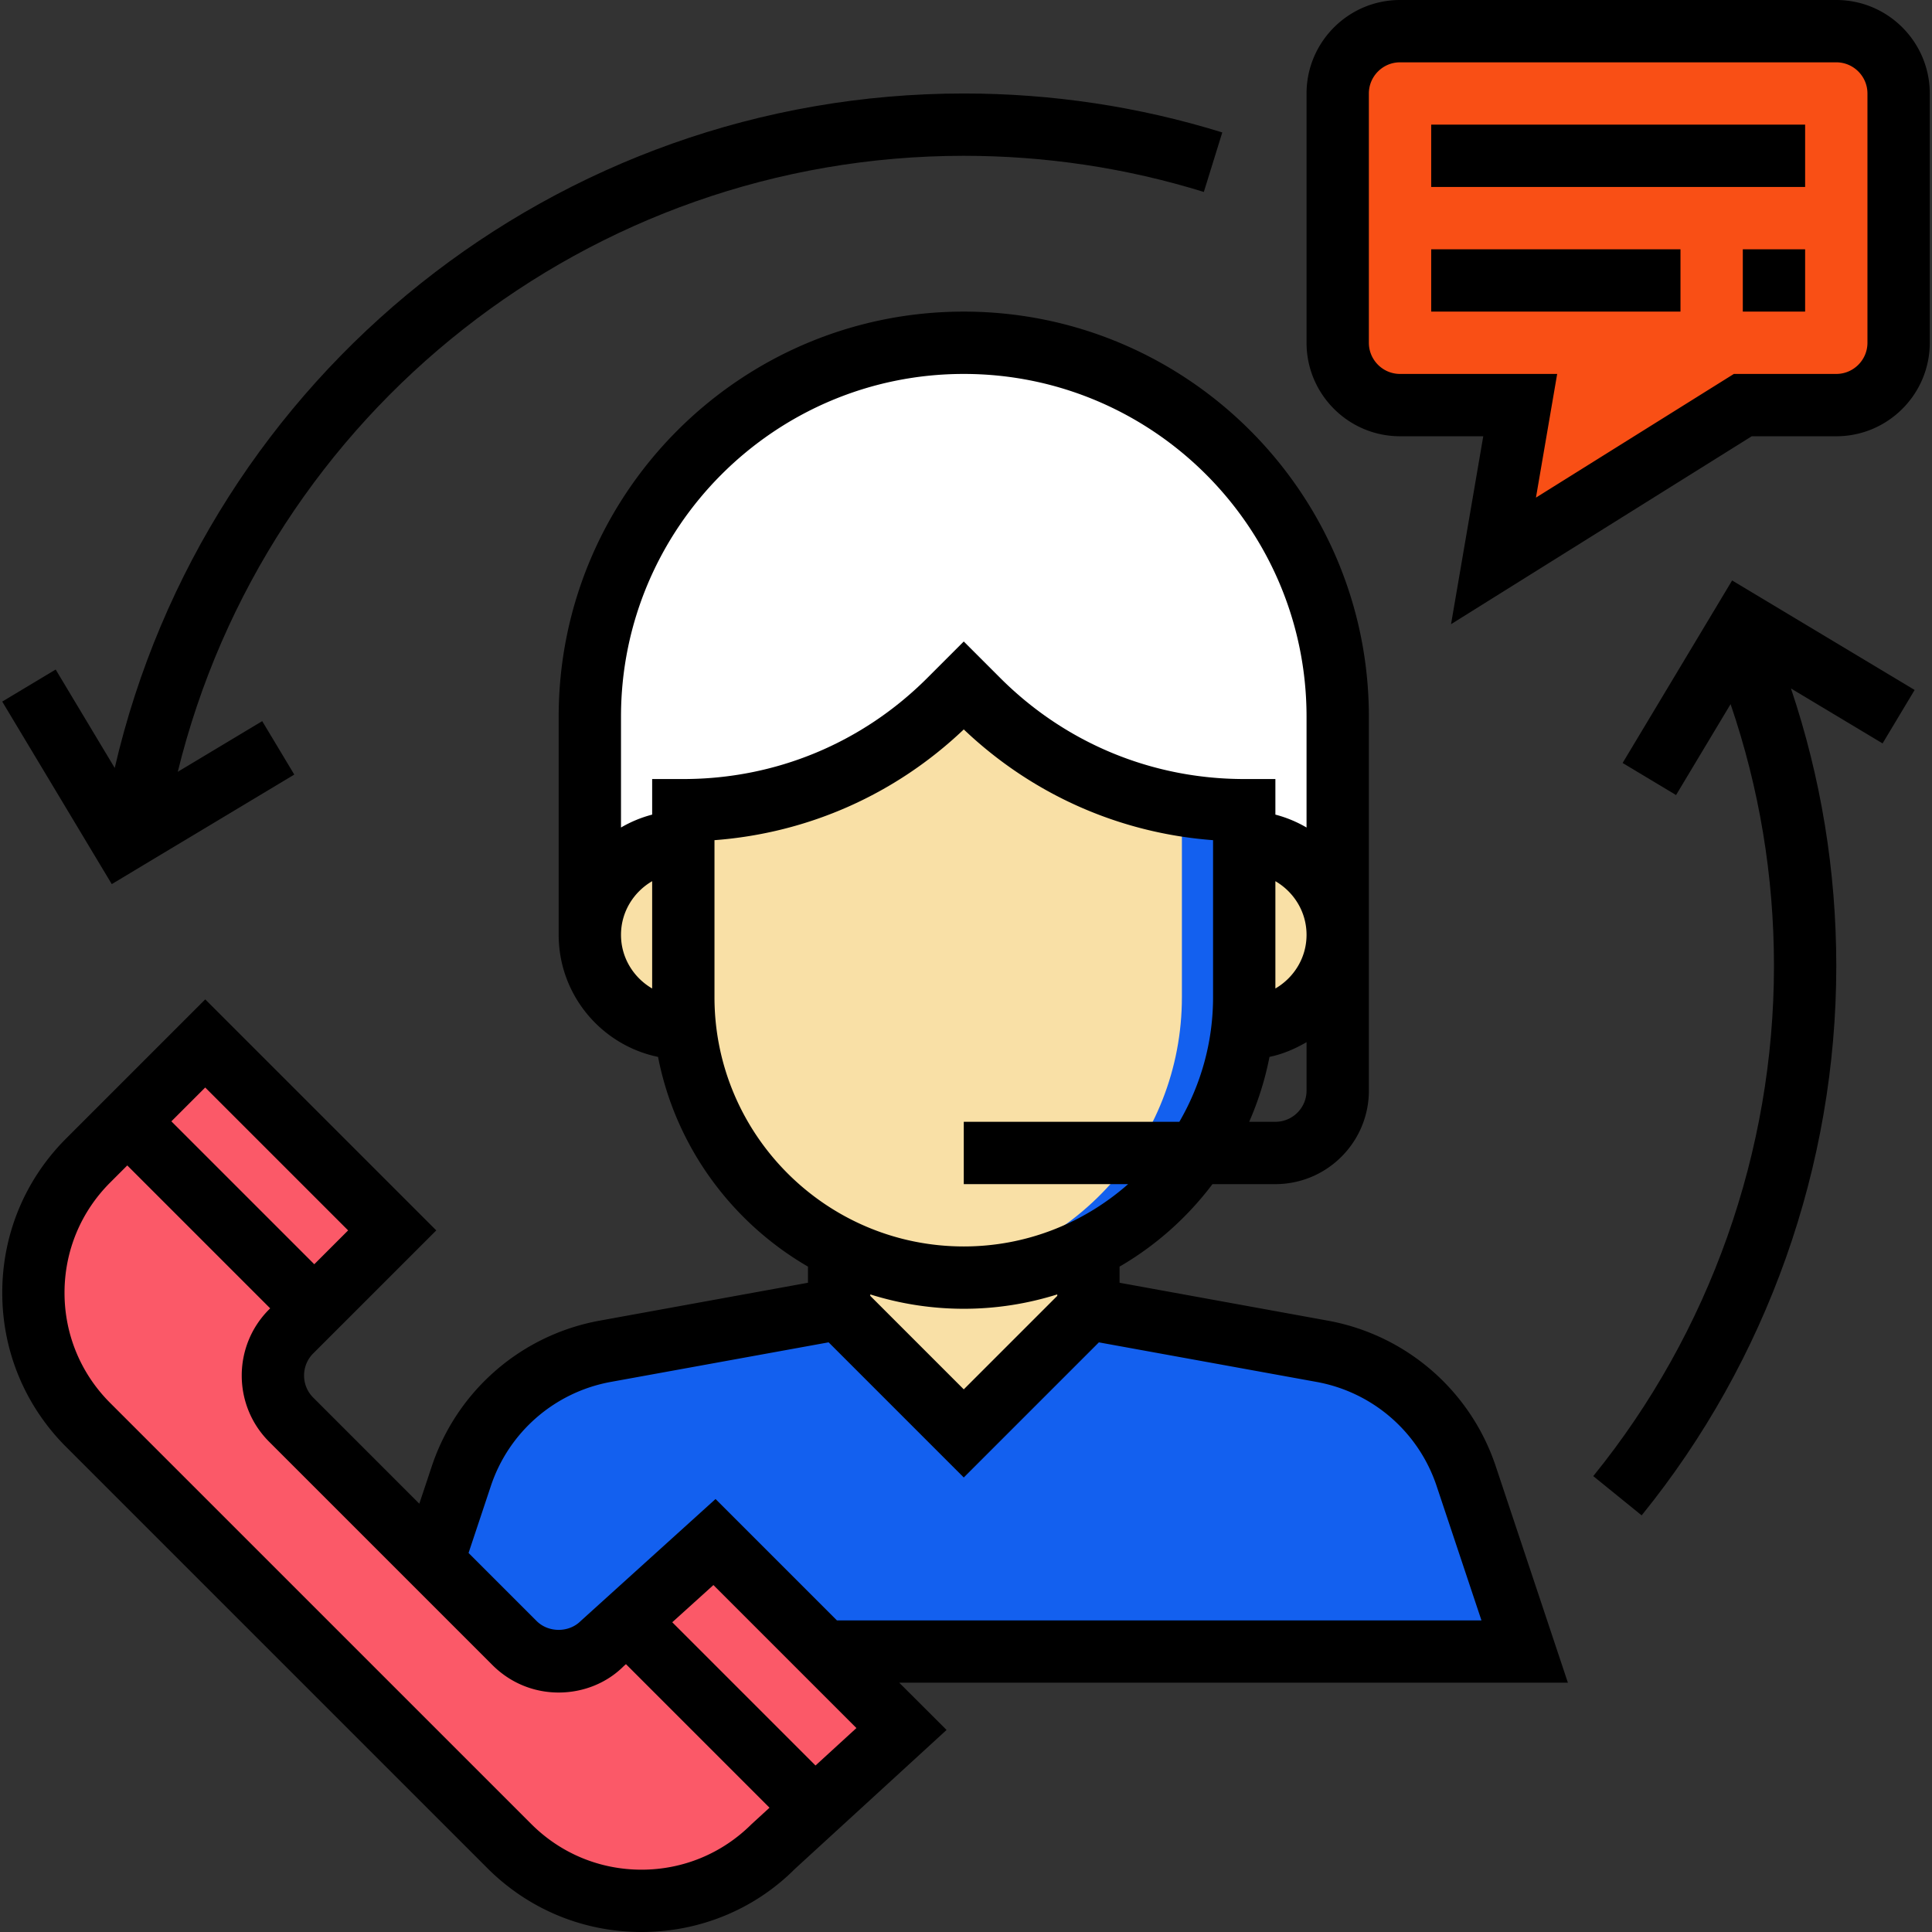 <svg width="70" height="70" xmlns="http://www.w3.org/2000/svg" viewBox="0 0 496 496"><rect x="0" y="0" width="496" height="496" fill="#333333" stroke="none"/><path d="M151.428 240v-56c0-53.016 42.984-96 96-96s96 42.984 96 96v56h-192z" fill="#fff"/><path d="M247.428 88c-2.704 0-5.352.184-8 .4 49.264 4.08 88 45.28 88 95.6v56h16v-56c0-53.016-42.984-96-96-96z" fill="#fff"/><path d="M215.428 424h176l-15.016-45.04a48.007 48.007 0 00-36.952-32.048L279.428 336h-64l-60.04 10.912a48.005 48.005 0 00-36.952 32.048l-7.008 31.848V424h104z" fill="#1360ef"/><g fill="#f9e0a6"><path d="M215.428 312v24l32 32 32-32v-24zM311.428 216h8c13.256 0 24 10.744 24 24s-10.744 24-24 24h-8v-48zM183.428 216h-8c-13.256 0-24 10.744-24 24s10.744 24 24 24h8v-48z"/><path d="M175.428 208v48c0 39.768 32.232 72 72 72s72-32.232 72-72v-48a96.582 96.582 0 01-68.288-28.288L247.428 176l-3.712 3.712A96.582 96.582 0 01175.428 208z"/></g><path d="M303.428 256c0 37.056-28.008 67.544-64 71.528 2.632.296 5.296.472 8 .472 39.768 0 72-32.232 72-72v-48c-5.4 0-10.744-.552-16-1.432V256z" fill="#1360ef"/><path d="M359.428 8h112c8.84 0 16 7.16 16 16v64c0 8.84-7.16 16-16 16h-24l-64 40 6.856-40h-30.856c-8.84 0-16-7.16-16-16V24c0-8.84 7.16-16 16-16z" fill="#f94f15"/><path d="M356.764 424h34.664l-15.016-45.04a48.007 48.007 0 00-36.952-32.048L279.428 336l57.56 31.976a31.998 31.998 0 0116.264 24.44L356.764 424z" fill="#1360ef"/><path d="M183.428 395.88l-28.688 25.944c-6.248 6.248-16.376 6.248-22.624 0L74.74 364.448c-6.248-6.248-6.248-16.376 0-22.624l25.944-25.944-48-48-30.056 30.056c-18.744 18.744-18.744 49.136 0 67.88l108.12 108.12c18.744 18.744 49.136 18.744 67.88 0l32.8-30.056-48-48z" fill="#fb5968"/><path d="M384.004 376.432a56.001 56.001 0 00-43.112-37.384l-53.464-9.728v-4.144c9.304-5.4 17.4-12.624 23.848-21.176h16.152c13.232 0 24-10.768 24-24v-96c0-57.344-46.656-104-104-104s-104 46.656-104 104v56c0 15.424 10.968 28.328 25.512 31.336 4.488 22.992 18.856 42.448 38.488 53.84v4.144l-53.472 9.728a55.99 55.99 0 00-43.104 37.384l-3.2 9.608-27.248-27.248c-3.12-3.12-3.12-8.2 0-11.32l31.6-31.592-59.312-59.312L16.98 292.28C6.404 302.856.58 316.92.58 331.88s5.824 29.016 16.4 39.592l108.12 108.12C135.676 490.168 149.74 496 164.7 496s29.016-5.832 39.344-16.168l38.968-35.704L230.86 432h171.664l-18.52-55.568zm-136.576-19.744l-24-24v-.376a79.885 79.885 0 0024 3.688c8.36 0 16.416-1.304 24-3.688v.376l-24 24zm80-68.688H320.7a79.46 79.46 0 005.216-16.664c3.424-.712 6.576-2.072 9.512-3.784V280c0 4.416-3.592 8-8 8zm0-61.776c4.76 2.776 8 7.88 8 13.776s-3.24 11-8 13.776v-27.552zm-168 13.776c0-5.896 3.24-11 8-13.776v27.552c-4.76-2.776-8-7.88-8-13.776zm8-40v9.136a31.73 31.73 0 00-8 3.312V184c0-48.52 39.48-88 88-88s88 39.48 88 88v28.448a31.44 31.44 0 00-8-3.312V200h-8c-23.656 0-45.896-9.216-62.632-25.944l-9.368-9.368-9.368 9.368C221.324 190.784 199.084 200 175.428 200h-8zm16 56v-40.304c24.024-1.808 46.424-11.72 64-28.432 17.576 16.712 39.976 26.632 64 28.432V256c0 11.664-3.184 22.576-8.656 32h-55.344v16h42.192c-11.28 9.928-26.024 16-42.192 16-35.288 0-64-28.712-64-64zm-94.056 59.88l-8.688 8.688-36.688-36.688 8.688-8.688 36.688 36.688zM164.684 480c-10.68 0-20.728-4.168-28.288-11.72L28.276 360.168c-7.552-7.552-11.712-17.6-11.712-28.28 0-10.688 4.16-20.736 11.712-28.288l4.4-4.4 36.688 36.688-.288.288c-9.352 9.36-9.352 24.584 0 33.944l57.368 57.368c4.536 4.528 10.56 7.032 16.976 7.032s12.44-2.496 16.68-6.752l.6-.536 36.856 36.856-4.592 4.208c-7.552 7.536-17.6 11.704-28.28 11.704zm44.68-26.744l-36.776-36.776 10.568-9.552 36.712 36.712-10.504 9.616zM214.86 416l-31.16-31.16-34.624 31.32c-3.016 3.032-8.288 3.032-11.312 0l-17.472-17.472 5.728-17.2a40.014 40.014 0 0130.792-26.712l55.92-10.16 34.696 34.696 34.688-34.688 55.912 10.16a40 40 0 0130.792 26.712L380.332 416H214.86zM471.428 0h-112c-13.232 0-24 10.768-24 24v64c0 13.232 10.768 24 24 24h21.368l-8.272 48.248 77.2-48.248h21.704c13.232 0 24-10.768 24-24V24c0-13.232-10.768-24-24-24zm8 88c0 4.408-3.592 8-8 8h-26.296l-50.808 31.752L399.772 96h-40.344c-4.408 0-8-3.592-8-8V24c0-4.408 3.592-8 8-8h112c4.408 0 8 3.592 8 8v64z"/><path d="M367.428 32h96v16h-96zM367.428 64h64v16h-64zM447.428 64h16v16h-16zM75.548 198.856l-8.232-13.72-21.68 13.008C68.308 105.88 151.276 40 247.428 40c21.016 0 41.752 3.12 61.632 9.28L313.796 34c-21.416-6.64-43.744-10-66.368-10C142.9 24 52.86 96.304 29.452 197.16l-15.16-25.272-13.72 8.232 28.12 46.856 46.856-28.12zM416.572 195.88l13.72 8.232 14-23.336c7.368 21.56 11.136 44.112 11.136 67.224 0 47.576-16.48 94.088-46.392 130.96l12.424 10.08c32.224-39.712 49.968-89.808 49.968-141.04 0-24.472-3.944-48.368-11.632-71.248l23.512 14.104 8.232-13.72-46.856-28.12-28.112 46.864z"/></svg>
